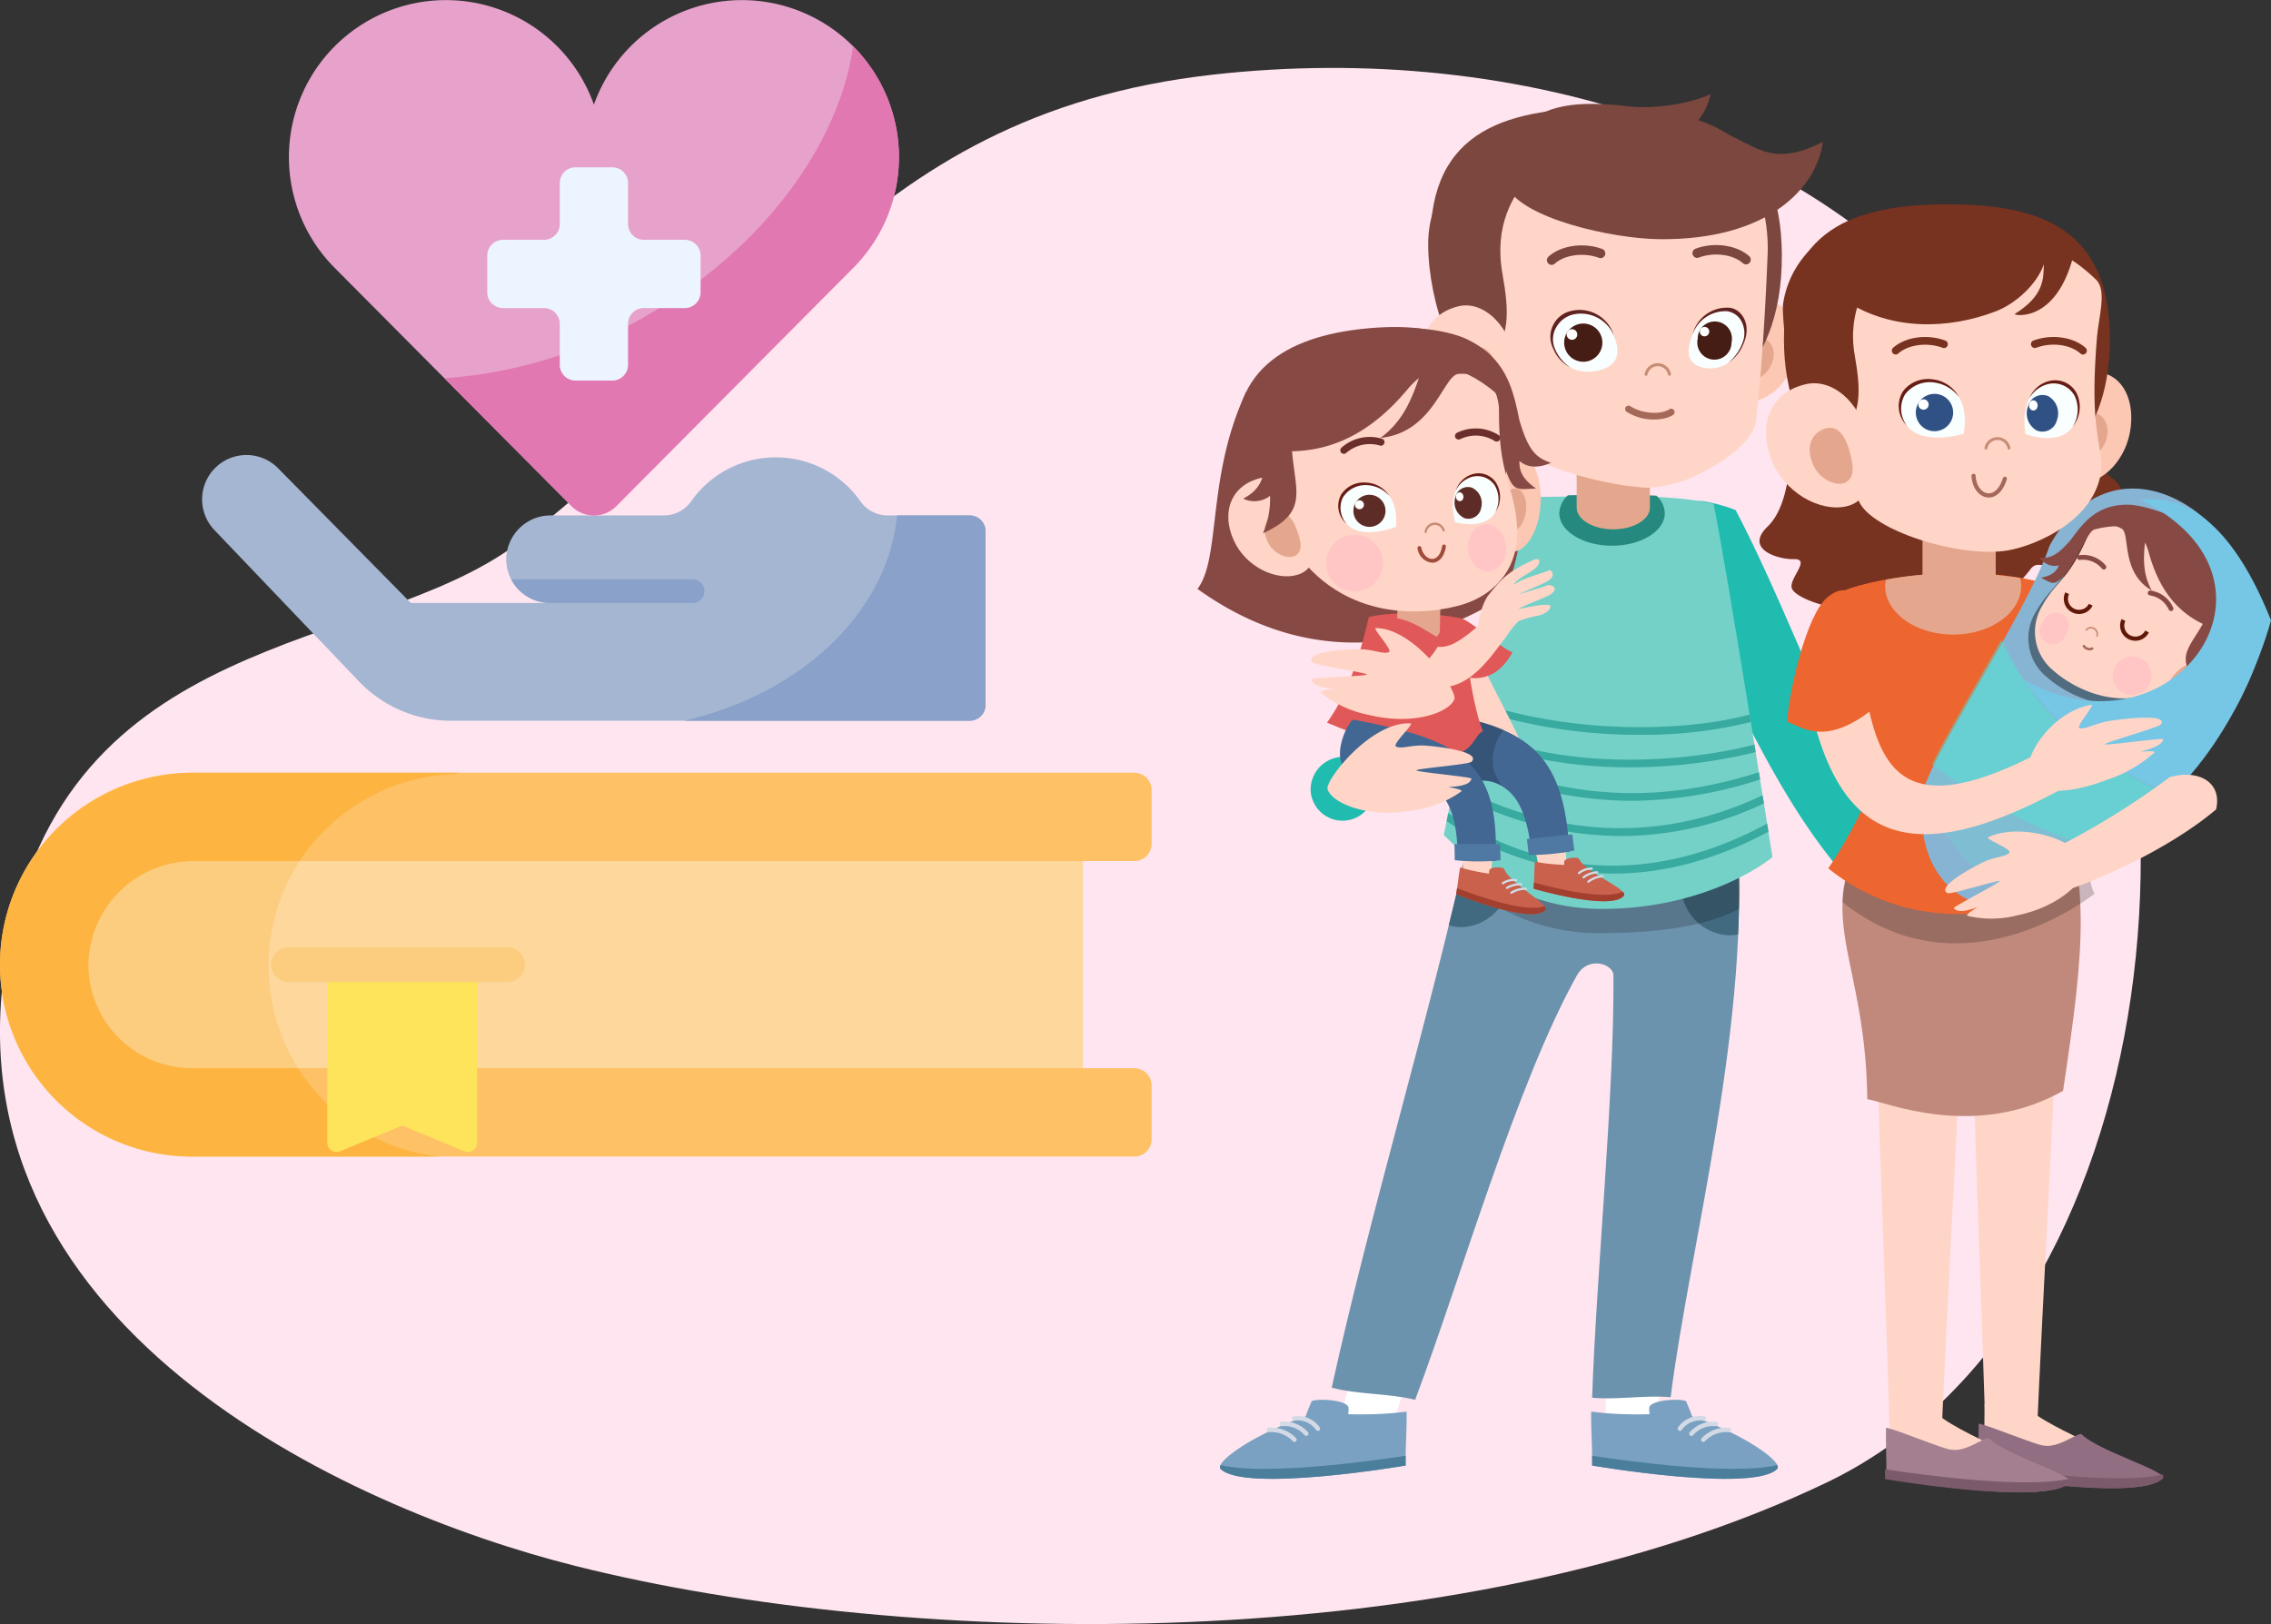 <svg xmlns="http://www.w3.org/2000/svg" width="374.605" height="267.923" viewBox="0 0 374.605 267.923">
  <rect x="0" y="0" width="374.605" height="267.923" fill="#333333" stroke="none"/>
  <g id="Grupo_24855" data-name="Grupo 24855" transform="translate(-230.975 -5950.279)">
    <g id="Grupo_23521" data-name="Grupo 23521" transform="translate(230.975 5961.487)">
      <path id="Trazado_9170" data-name="Trazado 9170" d="M173.011,287c55.2,13.851,145.444,15.4,206.351-13.76,56.262-26.929,67.842-125.937,29.23-182.1-27.44-39.909-80.013-55.83-130.424-50.174-59.483,6.673-75.264,47.805-114.734,77.358-24.56,18.387-74.722,13.863-84.2,67.513C68.45,246.985,134.9,277.433,173.011,287Z" transform="translate(-78.07 -39.862)" fill="#ffe5ef"/>
    </g>
    <g id="Grupo_24484" data-name="Grupo 24484" transform="translate(428.5 5965.785)">
      <g id="Grupo_24442" data-name="Grupo 24442" transform="translate(0 0)">
        <path id="Trazado_10878" data-name="Trazado 10878" d="M62.563,155.289l8.059,2.251c6.214-18.972,19.14-57.33,28.506-86.2L83.889,67.3C77.024,94.842,67.57,135.22,62.563,155.289Z" transform="translate(-39.234 64.255)" fill="#fff"/>
        <g id="Grupo_24427" data-name="Grupo 24427" transform="translate(3.709 215.422)">
          <path id="Trazado_10879" data-name="Trazado 10879" d="M68.878,103.528c.2-.706.616-1.595.936-2.411.238-.606,6.139-.406,6.131,1.059a9.1,9.1,0,0,1-.058,1c1.009.028,2.106.035,3.262.013a54.786,54.786,0,0,0,6.359-.443c.065,2.318-.2,6.324-.153,8.9,0,0-26.418,4.516-30.5.588C53.7,111.129,60.4,106.418,68.878,103.528Z" transform="translate(-54.726 -100.797)" fill="#7aa1c1"/>
          <path id="Trazado_10880" data-name="Trazado 10880" d="M85.359,104.486c-.008.573-.013,1.124,0,1.615,0,0-26.418,4.516-30.5.588-.163-.155-.168-.386-.035-.668C62.061,107.738,78.795,105.485,85.359,104.486Z" transform="translate(-54.726 -95.25)" fill="#4b7e9b"/>
          <path id="Trazado_10881" data-name="Trazado 10881" d="M65.951,104.187a.368.368,0,0,0,.305.153.372.372,0,0,0,.29-.591,4.446,4.446,0,0,0-4.3-1.825.373.373,0,0,0,.145.731A3.673,3.673,0,0,1,65.951,104.187Zm-1.878.876a.371.371,0,0,0,.546-.5,5.147,5.147,0,0,0-4.344-1.74.369.369,0,0,0-.33.406.363.363,0,0,0,.4.335A4.341,4.341,0,0,1,64.073,105.063Zm-6.262-.821a.362.362,0,0,0,.421.31,4.816,4.816,0,0,1,3.888,1.5.365.365,0,0,0,.521,0,.374.374,0,0,0,.005-.526,5.623,5.623,0,0,0-4.527-1.712A.371.371,0,0,0,57.811,104.242Z" transform="translate(-50.094 -99.207)" fill="#d3dae5"/>
        </g>
        <path id="Trazado_10882" data-name="Trazado 10882" d="M88.454,157.387l-8.342-.7c.786-19.949,2.033-60.407,3.312-90.728L99.117,67.48C95.957,95.691,90.75,136.832,88.454,157.387Z" transform="translate(-12.848 62.249)" fill="#fff"/>
        <g id="Grupo_24429" data-name="Grupo 24429" transform="translate(22.139 121.353)">
          <path id="Trazado_10883" data-name="Trazado 10883" d="M109.584,66.284c4.634.108,13.89-3.365,19.285-3.039C131.5,94.117,121.135,131.894,118,156.87c-4-.393-8.98.478-12.951.078.631-19.433,3.67-50.19,3.518-69.688-.013-1.838-4.171-3.325-6.069.083-9.962,17.906-19.052,49.812-26.643,69.951-4.424-1.094-9.363-.836-13.762-2C68.41,126.5,77.851,95.586,84.608,65.433,93.491,65.834,100,66.061,109.584,66.284Z" transform="translate(-62.088 -63.223)" fill="#6c93ad"/>
          <g id="Grupo_24428" data-name="Grupo 24428" transform="translate(19.315 0.354)">
            <path id="Trazado_10884" data-name="Trazado 10884" d="M85.108,71.912a8.293,8.293,0,0,0,8.014,8.547,7.526,7.526,0,0,0,1.394-.15,136.739,136.739,0,0,0-.233-16.819,7.428,7.428,0,0,0-1.162-.125A8.293,8.293,0,0,0,85.108,71.912Z" transform="translate(-46.79 -63.365)" fill="#41697f"/>
            <path id="Trazado_10885" data-name="Trazado 10885" d="M69.8,77.681A7.453,7.453,0,0,0,71.871,78a8.293,8.293,0,0,0,8.014-8.547,8.842,8.842,0,0,0-1.635-5.122c-1.682-.07-3.4-.143-5.243-.228C72,68.617,70.912,73.147,69.8,77.681Z" transform="translate(-69.803 -62.251)" fill="#41697f"/>
          </g>
        </g>
        <path id="Trazado_10886" data-name="Trazado 10886" d="M70.476,77.437c1.274-5.3,2.529-10.7,3.748-16.246,8.713.4,15.092.626,24.493.849,4.544.11,11.487-3.322,16.779-3,.611,7.336,1.662,16.226,1.184,23.586-4.875,2.549-11.935,3.951-22.582,4A33.249,33.249,0,0,1,70.476,77.437Z" transform="translate(-27.336 51.811)" opacity="0.19"/>
        <g id="Grupo_24430" data-name="Grupo 24430" transform="translate(78.429 67.144)">
          <path id="Trazado_10887" data-name="Trazado 10887" d="M118.668,108.928c2.09-.924,3.245-2.892,5.182-4.053C108.9,85.437,102.237,63.21,90.643,41.791c-4.93-.941-6.887,11.509-4.857,14.771C96.892,74.4,101.995,91.132,118.668,108.928Z" transform="translate(-83.937 -41.316)" fill="#ffd5c7"/>
          <path id="Trazado_10888" data-name="Trazado 10888" d="M113.524,104.111c3.445-1.4,6.021-4.136,8.42-6.9C110.117,80.354,104.5,61.362,94.91,43.068A26.491,26.491,0,0,0,89.5,41.6c-4.587-.666-6,12.095-4.126,15.187C94.755,72.28,100.846,89.725,113.524,104.111Z" transform="translate(-84.572 -41.571)" fill="#20bcb0"/>
        </g>
        <path id="Trazado_10889" data-name="Trazado 10889" d="M69.472,97.173c4.171,3.956,11.549,12.263,26.345,12.188,14.916-.078,24.808-6.049,27.88-8.545,0,0-7.463-47.21-9.716-58.276-8.8-2.186-26.633-.874-31.911-1.192C78.828,50.824,69.472,97.173,69.472,97.173Z" transform="translate(-28.846 25.08)" fill="#74d1c8"/>
        <g id="Grupo_24431" data-name="Grupo 24431" transform="translate(41.094 100.006)">
          <path id="Trazado_10890" data-name="Trazado 10890" d="M118.85,60.683c-.065-.406-.13-.814-.2-1.229-13.334,3.395-33.486,4.108-47.533-3.044q-.135.635-.265,1.257C78.807,61.624,88.578,63.2,98.032,63.2A86.815,86.815,0,0,0,118.85,60.683Z" transform="translate(-67.864 -52.123)" fill="#39aa9f"/>
          <path id="Trazado_10891" data-name="Trazado 10891" d="M117.5,58.3c-.068-.413-.135-.824-.2-1.242-10.783,2.934-29.653,3.317-45.816-2.363-.09.411-.178.824-.263,1.232a87.145,87.145,0,0,0,28.06,4.476A72.7,72.7,0,0,0,117.5,58.3Z" transform="translate(-67.315 -54.697)" fill="#39aa9f"/>
          <path id="Trazado_10892" data-name="Trazado 10892" d="M70.323,60.221c-.09.433-.185.881-.268,1.289a58.319,58.319,0,0,0,27.752,7.3,55.42,55.42,0,0,0,23.6-5.388c-.07-.438-.14-.879-.215-1.342C98.844,72.654,79.641,65.4,70.323,60.221Z" transform="translate(-69.064 -46.391)" fill="#39aa9f"/>
          <path id="Trazado_10893" data-name="Trazado 10893" d="M122.75,65.214c-.065-.408-.14-.884-.213-1.339-23.792,12.9-42.559,5.132-52.606-1.743-.1.476-.193.949-.273,1.337a49.347,49.347,0,0,0,27.472,8.662C104.754,72.131,113.374,70.224,122.75,65.214Z" transform="translate(-69.659 -43.518)" fill="#39aa9f"/>
          <path id="Trazado_10894" data-name="Trazado 10894" d="M70.734,58.228c-.088.423-.178.849-.263,1.259,8.259,3.518,17.54,6.5,28.6,6.5a69.463,69.463,0,0,0,21.08-3.525c-.065-.393-.128-.789-.193-1.194C99.07,67.985,83.635,63.748,70.734,58.228Z" transform="translate(-68.438 -49.388)" fill="#39aa9f"/>
        </g>
        <path id="Trazado_10895" data-name="Trazado 10895" d="M94.484,44.194A4.035,4.035,0,0,0,93.1,41.307c-4.89-.22-10.15-.145-14.573-.065a4.069,4.069,0,0,0-1.442,2.952c0,2.964,3.9,5.368,8.7,5.368S94.484,47.158,94.484,44.194Z" transform="translate(-17.401 24.958)" fill="#25897f"/>
        <path id="Trazado_10896" data-name="Trazado 10896" d="M90.306,38.338v9.188c0,1.975-2.7,3.58-6.039,3.58s-6.039-1.6-6.039-3.58V38.338Z" transform="translate(-15.679 20.712)" fill="#e4a78e"/>
        <g id="Grupo_24432" data-name="Grupo 24432" transform="translate(64.936 215.422)">
          <path id="Trazado_10897" data-name="Trazado 10897" d="M95.824,103.528c-.2-.706-.616-1.595-.936-2.411-.238-.606-6.139-.406-6.131,1.059a9.109,9.109,0,0,0,.058,1c-1.009.028-2.106.035-3.262.013a54.787,54.787,0,0,1-6.359-.443c-.065,2.318.2,6.324.153,8.9,0,0,26.418,4.516,30.5.588C111,111.129,104.306,106.418,95.824,103.528Z" transform="translate(-79.182 -100.797)" fill="#7aa1c1"/>
          <path id="Trazado_10898" data-name="Trazado 10898" d="M79.246,104.486c.007.573.013,1.124,0,1.615,0,0,26.418,4.516,30.5.588.16-.155.165-.386.033-.668C102.547,107.738,85.81,105.485,79.246,104.486Z" transform="translate(-79.086 -95.25)" fill="#4b7e9b"/>
          <path id="Trazado_10899" data-name="Trazado 10899" d="M89.111,102.654a.373.373,0,0,0,.148-.731,4.447,4.447,0,0,0-4.306,1.825.372.372,0,0,0,.29.591.365.365,0,0,0,.305-.153A3.673,3.673,0,0,1,89.111,102.654Zm2.04.906a.363.363,0,0,0,.4-.335.369.369,0,0,0-.33-.406,5.147,5.147,0,0,0-4.344,1.74.377.377,0,0,0,.025.526.367.367,0,0,0,.521-.023A4.34,4.34,0,0,1,91.151,103.561Zm2.228.258a5.615,5.615,0,0,0-4.524,1.712.372.372,0,0,0,0,.526.365.365,0,0,0,.521,0,4.816,4.816,0,0,1,3.888-1.5.362.362,0,0,0,.421-.31A.371.371,0,0,0,93.38,103.819Z" transform="translate(-70.612 -99.207)" fill="#d3dae5"/>
        </g>
        <path id="Trazado_10900" data-name="Trazado 10900" d="M60.7,63.99a5.268,5.268,0,1,0,5.26-5.561A5.418,5.418,0,0,0,60.7,63.99Z" transform="translate(-42.033 50.922)" fill="#20bcb0"/>
        <g id="Grupo_24435" data-name="Grupo 24435" transform="translate(36.987)">
          <path id="Trazado_10901" data-name="Trazado 10901" d="M99.9,36.648c-.578,4.872-4.464,8.43-7.7,8.42s-4.306-3.79-4.281-8.41,2.674-8.367,5.911-8.344C98.26,28.343,100.446,32.068,99.9,36.648Z" transform="translate(-38.095 5.638)" fill="#fcc8b4"/>
          <path id="Trazado_10902" data-name="Trazado 10902" d="M94.828,35.384c-.914,1.905-2.972,3-4.592,2.449s-2.2-2.549-1.282-4.454,2.972-3,4.594-2.446S95.744,33.479,94.828,35.384Z" transform="translate(-37.196 9.36)" fill="#e4a78e"/>
          <path id="Trazado_10903" data-name="Trazado 10903" d="M126.554,40c.05,19.8-12.127,28.739-29.212,28.779s-27.63-9.2-28.681-29.067c-1.046-19.773,11.466-24,28.551-24.042S126.5,20.2,126.554,40Z" transform="translate(-67.145 -13.367)" fill="#7c473e"/>
          <path id="Trazado_10904" data-name="Trazado 10904" d="M117.471,24.485c2.937,2.343,3.68,8.755,3.525,12.566-.478,11.83-1.129,20.364-1.933,27.69-.821,3.49-5.207,6.695-10.755,9.228a21,21,0,0,1-7.185,1.612c-8.344-.448-20.933-4.469-22.485-7.7-6.309-11.464-8.445-34.978-7.789-38.515,1.1-5.951,8.928-10.32,22.58-11.642C106.268,16.486,112.572,20.575,117.471,24.485Z" transform="translate(-63.933 -10.618)" fill="#ffd5c7"/>
          <path id="Trazado_10905" data-name="Trazado 10905" d="M80.7,39.037c1.064,6,1.467,10.956-2.716,14.336-4.882,3.943-9.514-9.621-9.536-19.158S75.156,17.6,87.3,18.4C93.558,18.813,77.843,22.947,80.7,39.037Z" transform="translate(-67.379 -9.36)" fill="#7c473e"/>
          <path id="Trazado_10906" data-name="Trazado 10906" d="M68.7,40.626c1.905,5.693,7.523,8.84,11.471,7.884s4.321-5.811,3.152-11.359S78,27.865,74.051,28.836C68.656,30.161,66.906,35.278,68.7,40.626Z" transform="translate(-68.019 6.194)" fill="#ffd5c7"/>
          <path id="Trazado_10907" data-name="Trazado 10907" d="M71.131,37.649c1.132,2.566,3.973,3.49,5.135,2.724,1.3-.859,1.224-2.4.576-4.945-.759-2.969-2.126-4.562-4.058-3.8C70.775,32.429,69.8,34.627,71.131,37.649Z" transform="translate(-64.26 10.343)" fill="#e4a78e"/>
          <g id="Grupo_24433" data-name="Grupo 24433" transform="translate(21.242 35.667)">
            <path id="Trazado_10908" data-name="Trazado 10908" d="M86.761,32.883c1.044,2.6.814,4.514-1.56,5.465s-6.552.954-8.289-3.382a4.314,4.314,0,0,1,3.37-5.688A5.859,5.859,0,0,1,86.761,32.883Z" transform="translate(-76.311 -28.705)" fill="#f9feff"/>
            <path id="Trazado_10909" data-name="Trazado 10909" d="M77.011,35.454a4.365,4.365,0,0,1,2.907-6.332,5.888,5.888,0,0,1,7.035,4.053,5.884,5.884,0,0,0-6.464-3.518,4.353,4.353,0,0,0-3.039,2.171,3.861,3.861,0,0,0-.263,3.395,6.742,6.742,0,0,0,2.584,3.212A5.92,5.92,0,0,1,77.011,35.454Z" transform="translate(-76.503 -28.998)" fill="#602220"/>
            <path id="Trazado_10910" data-name="Trazado 10910" d="M77.626,31.872A3.151,3.151,0,1,0,81.714,30.1,3.154,3.154,0,0,0,77.626,31.872Z" transform="translate(-75.147 -27.676)" fill="#461d14"/>
            <path id="Trazado_10911" data-name="Trazado 10911" d="M77.632,30.8a.874.874,0,1,0,1.134-.491A.873.873,0,0,0,77.632,30.8Z" transform="translate(-74.898 -27.112)" fill="#fefffe"/>
          </g>
          <g id="Grupo_24434" data-name="Grupo 24434" transform="translate(44.034 35.23)">
            <path id="Trazado_10912" data-name="Trazado 10912" d="M86.256,32.979c-1.031,2.609-.936,4.461,1.036,5.243s5.54.518,7.258-3.828c1-2.524-.441-5.1-2.571-5.343A5.722,5.722,0,0,0,86.256,32.979Z" transform="translate(-85.607 -28.527)" fill="#f9feff"/>
            <path id="Trazado_10913" data-name="Trazado 10913" d="M94.228,34.876c1.5-3.315-.318-5.738-2.141-6a5.8,5.8,0,0,0-6.221,4.4,5.715,5.715,0,0,1,5.706-3.841,3.17,3.17,0,0,1,2.479,1.928,4.191,4.191,0,0,1,.04,3.3,7.739,7.739,0,0,1-2.376,3.3A6.658,6.658,0,0,0,94.228,34.876Z" transform="translate(-85.217 -28.824)" fill="#602220"/>
            <path id="Trazado_10914" data-name="Trazado 10914" d="M86.216,32.591a2.824,2.824,0,1,0,5.578.6,2.824,2.824,0,1,0-5.578-.6Z" transform="translate(-84.721 -27.443)" fill="#461d14"/>
            <path id="Trazado_10915" data-name="Trazado 10915" d="M86.342,30.885a.784.784,0,1,0,.869-.786A.832.832,0,0,0,86.342,30.885Z" transform="translate(-84.511 -26.911)" fill="#fefffe"/>
          </g>
          <path id="Trazado_10916" data-name="Trazado 10916" d="M94.708,27.9a.78.78,0,0,0,.518-1.362c-2.083-1.85-5.808-2.368-8.873-1.219a.781.781,0,0,0,.548,1.462c2.509-.944,5.643-.546,7.288.921A.777.777,0,0,0,94.708,27.9Z" transform="translate(-41.21 0.215)" fill="#7c473e"/>
          <path id="Trazado_10917" data-name="Trazado 10917" d="M77.049,27.943a.781.781,0,0,0,.521-.2c1.642-1.477,4.777-1.89,7.283-.959a.779.779,0,0,0,.541-1.462c-3.064-1.134-6.795-.6-8.865,1.262a.779.779,0,0,0,.521,1.359Z" transform="translate(-55.614 0.248)" fill="#7c473e"/>
          <path id="Trazado_10918" data-name="Trazado 10918" d="M86.817,34.562a.244.244,0,0,1-.24-.2,1.732,1.732,0,0,0-3.392,0,.241.241,0,1,1-.478-.068,2.214,2.214,0,0,1,4.349-.015.238.238,0,0,1-.2.278Z" transform="translate(-45.939 11.922)" fill="#c68c75"/>
          <path id="Trazado_10919" data-name="Trazado 10919" d="M126.152,22.643C115,28.4,114.029,19.889,103.927,20.323c1.86-.583,3.327-3.62,3.72-5.571-3.212,1.575-9.318,2.534-13.527,2.043-8.487-.989-13.988-.371-18.041,3.866-2.942,3.074-3.192,6.822-2.153,9.188,2.406,5.47,17.61,8.78,25.239,8.858C117.144,38.889,125.13,30.257,126.152,22.643Z" transform="translate(-59.973 -14.752)" fill="#7c473e"/>
          <path id="Trazado_10920" data-name="Trazado 10920" d="M88.232,37.307a4.444,4.444,0,0,0,1.094-.488.554.554,0,0,0,.17-.769.564.564,0,0,0-.779-.17c-1.51.956-4.569.716-6.422-.5a.568.568,0,0,0-.781.155.558.558,0,0,0,.16.774A8.435,8.435,0,0,0,88.232,37.307Z" transform="translate(-47.863 16.13)" fill="#a56959"/>
        </g>
        <g id="Grupo_24441" data-name="Grupo 24441" transform="translate(0 38.442)">
          <path id="Trazado_10921" data-name="Trazado 10921" d="M61.257,34.8c-6.537,13.887-4.093,27.329-8.012,32.449,23.556,16.924,44.8,5.085,50.668,1.132A51.533,51.533,0,0,0,105.6,37.435C89.732,40.092,69.273,31.812,61.257,34.8Z" transform="translate(-53.245 -24.045)" fill="#874944"/>
          <path id="Trazado_10922" data-name="Trazado 10922" d="M83.929,72.111c-1.287.686-3.841.741-5.135,1.2-4.386-7.223-7.884-14.363-9.774-22.62,2.731-.345,1.537-.9,4.256-1.362C76.361,57.848,81.022,65.053,83.929,72.111Z" transform="translate(-29.526 -1.198)" fill="#ffd5c7"/>
          <path id="Trazado_10923" data-name="Trazado 10923" d="M81.125,54.866c-1.707-.566-5.49-4.131-8.214-5.533-1.034,2.246-2.674,5.841-3.648,8.217C71.972,58.651,77.422,61.548,81.125,54.866Z" transform="translate(-29.16 -1.198)" fill="#e05858"/>
          <path id="Trazado_10924" data-name="Trazado 10924" d="M80.883,63.822c.24,4.4.453,8.442.621,11.133l-4.138.518c-.523-2.684-1.359-6.642-2.258-10.888A2.822,2.822,0,0,1,77.536,61.2l.205-.025A2.818,2.818,0,0,1,80.883,63.822Z" transform="translate(-20.464 16.58)" fill="#ffd5c7"/>
          <path id="Trazado_10925" data-name="Trazado 10925" d="M94.277,78.623c-1.707.18-4.489.293-6.2.5-.8-7.258-2.531-10.342-5.808-11.777-3-1.312-6.827.839-13.324-1.73-5.015-1.985-.013-10.342,1.154-10.192C87.159,57.61,93.413,61.944,94.277,78.623Z" transform="translate(-32.929 7.951)" fill="#426793"/>
          <g id="Grupo_24436" data-name="Grupo 24436" transform="translate(55.442 87.552)">
            <path id="Trazado_10926" data-name="Trazado 10926" d="M82.856,65.235c-.135-.3-2.373-.208-2.416.523a3.882,3.882,0,0,0,0,.511c-.541-.028-1.1-.063-1.645-.108a28.351,28.351,0,0,1-3.192-.431c-.108,1.154-.1,3.165-.21,4.449,0,0,12.591,3.715,14.859,1.214C91.215,70.325,83.912,67.538,82.856,65.235Z" transform="translate(-75.39 -65.077)" fill="#c9614c"/>
            <path id="Trazado_10927" data-name="Trazado 10927" d="M80.573,66.1a.193.193,0,0,0,.205-.17.182.182,0,0,0-.168-.2,3.36,3.36,0,0,0-2.243.779.186.186,0,0,0-.008.263.177.177,0,0,0,.12.058.183.183,0,0,0,.143-.05A2.961,2.961,0,0,1,80.573,66.1Zm1.112.431a.186.186,0,0,0-.17-.2,4.233,4.233,0,0,0-2.393.866.181.181,0,0,0-.023.26.177.177,0,0,0,.128.065.183.183,0,0,0,.135-.043,3.914,3.914,0,0,1,2.123-.779A.187.187,0,0,0,81.684,66.53Zm.744.456a4.341,4.341,0,0,0-2.5.919.187.187,0,0,0-.035.263.176.176,0,0,0,.133.07.172.172,0,0,0,.128-.038,4.229,4.229,0,0,1,2.178-.854.191.191,0,0,0,.228-.135A.185.185,0,0,0,82.428,66.986Z" transform="translate(-71.001 -64.106)" fill="#d3dae5"/>
            <path id="Trazado_10928" data-name="Trazado 10928" d="M75.45,66.716c-.018.358-.035.7-.06,1,0,0,12.591,3.715,14.859,1.214.175-.2.1-.443-.15-.729C87.295,69.685,79.14,67.725,75.45,66.716Z" transform="translate(-75.39 -62.612)" fill="#a33f2e"/>
          </g>
          <path id="Trazado_10929" data-name="Trazado 10929" d="M75.25,66.928c-.04-.458-.275-2.261-.3-2.621l7.473-.766s.315,2.273.348,2.651A35.391,35.391,0,0,1,75.25,66.928Z" transform="translate(-20.606 20.166)" fill="#4f79a3"/>
          <path id="Trazado_10930" data-name="Trazado 10930" d="M75.665,65.512c-2.005-3.325-5.611-2.3-7.458-5.7,1.712-.661-3.382-3.6-1.8-4.1,5.736-.08,12.528-.153,18.076,2.4A7.8,7.8,0,0,0,82.63,63c-.093,2.231.8,2.924,1.362,4.294C80.432,65.139,78.444,68.071,75.665,65.512Z" transform="translate(-33.922 8.358)" opacity="0.18"/>
          <path id="Trazado_10931" data-name="Trazado 10931" d="M61.78,67.009c25.389,10.608,22.935,2.721,25.719,1.4-1.675-4.011-2.9-13.046-3.337-18.544-2.969-.729-10.983-1.442-15.49-.273C66.079,61.065,63.007,65.226,61.78,67.009Z" transform="translate(-40.412 -1.734)" fill="#e05858"/>
          <path id="Trazado_10932" data-name="Trazado 10932" d="M73.574,48.031l-.113,5.38c-.025,1.157-1.627,2.06-3.58,2.018s-3.515-1.011-3.49-2.168l.113-5.38Z" transform="translate(-33.479 -3.381)" fill="#e4a78e"/>
          <path id="Trazado_10933" data-name="Trazado 10933" d="M76.267,64.583c-.208,4.406-.406,8.445-.508,11.139l-4.171.1c-.248-2.724-.681-6.747-1.144-11.061A2.82,2.82,0,0,1,73.2,61.636l.208-.005A2.822,2.822,0,0,1,76.267,64.583Z" transform="translate(-27.41 17.293)" fill="#ffd5c7"/>
          <path id="Trazado_10934" data-name="Trazado 10934" d="M88.287,79.314c-1.717.005-4.5-.163-6.211-.135-.06-7.3-1.475-10.543-4.589-12.3-2.849-1.61-8.44.325-13.3-2.283-3.377-1.815-.353-8.2.646-8.615C82.053,59.2,89.116,62.632,88.287,79.314Z" transform="translate(-39.131 8.797)" fill="#426793"/>
          <g id="Grupo_24437" data-name="Grupo 24437" transform="translate(42.666 89.148)">
            <path id="Trazado_10935" data-name="Trazado 10935" d="M78.213,65.964c-.105-.308-2.338-.446-2.456.278a4.043,4.043,0,0,0-.053.506c-.536-.08-1.094-.173-1.627-.273a28.855,28.855,0,0,1-3.132-.749c-.223,1.137-.421,3.137-.658,4.4,0,0,12.152,4.97,14.659,2.709C86.017,71.872,79.035,68.362,78.213,65.964Z" transform="translate(-70.287 -65.714)" fill="#c9614c"/>
            <path id="Trazado_10936" data-name="Trazado 10936" d="M75.6,66.868a.187.187,0,1,0,.075-.365,3.384,3.384,0,0,0-2.311.548.19.19,0,0,0-.033.263.193.193,0,0,0,.113.07.188.188,0,0,0,.148-.038A2.979,2.979,0,0,1,75.6,66.868Zm1.062.543a.184.184,0,0,0-.148-.218,4.239,4.239,0,0,0-2.471.618.187.187,0,0,0,.073.338.2.2,0,0,0,.14-.03,3.916,3.916,0,0,1,2.191-.561A.183.183,0,0,0,76.663,67.412Zm.7.526a4.372,4.372,0,0,0-2.579.663.187.187,0,0,0-.06.258.184.184,0,0,0,.255.06,4.223,4.223,0,0,1,2.253-.631.191.191,0,0,0,.24-.11A.188.188,0,0,0,77.359,67.937Z" transform="translate(-65.765 -64.581)" fill="#d3dae5"/>
            <path id="Trazado_10937" data-name="Trazado 10937" d="M70.447,67.083c-.053.355-.105.694-.16.989,0,0,12.152,4.97,14.659,2.709.2-.178.145-.431-.073-.739C81.934,71.234,74.017,68.46,70.447,67.083Z" transform="translate(-70.287 -63.656)" fill="#a33f2e"/>
          </g>
          <path id="Trazado_10938" data-name="Trazado 10938" d="M70.215,66.822c.008-.461-.045-2.278-.033-2.641H77.7s.083,2.288.078,2.669A35.544,35.544,0,0,1,70.215,66.822Z" transform="translate(-27.781 21.128)" fill="#4f79a3"/>
          <g id="Grupo_24440" data-name="Grupo 24440" transform="translate(5.086)">
            <path id="Trazado_10939" data-name="Trazado 10939" d="M80.589,46.182c0,4.8-2.266,8.475-4.384,8.627s-3.1-3.5-3.445-8.019,1.1-8.327,3.22-8.467C78.877,38.133,80.592,41.671,80.589,46.182Z" transform="translate(-29.061 -17.763)" fill="#fcc8b4"/>
            <path id="Trazado_10940" data-name="Trazado 10940" d="M77.339,45.144c-.451,1.91-1.71,3.087-2.814,2.626s-1.63-2.386-1.179-4.3,1.71-3.089,2.814-2.626S77.79,43.231,77.339,45.144Z" transform="translate(-28.35 -14.108)" fill="#e4a78e"/>
            <path id="Trazado_10941" data-name="Trazado 10941" d="M100.534,47.726C101.723,62.542,93,69.95,80.04,70.992s-23-4.862-24.195-19.678,9.386-20,22.347-21.043S99.345,32.907,100.534,47.726Z" transform="translate(-54.559 -30.107)" fill="#874944"/>
            <path id="Trazado_10942" data-name="Trazado 10942" d="M95.382,37.029c.518.426.8,1.069.781,2.571-.165,11.391,2.4,12.39,2.964,19.383.551,6.88-3.445,11.459-8.96,13.149-5.385,1.647-19.7,3.5-28.351-9.872-3.668-5.676-4.527-18.068-3.793-20.542,2.484-8.352,6.86-7.881,17.405-8.728C85.293,32.2,89.489,32.21,95.382,37.029Z" transform="translate(-51.508 -26.355)" fill="#ffd5c7"/>
            <path id="Trazado_10943" data-name="Trazado 10943" d="M56.151,50.336c2.038,4.564,7.17,6.782,10.573,5.728s3.412-5.085,2.025-9.584-5.27-7.3-8.667-6.231C55.435,41.706,54.234,46.045,56.151,50.336Z" transform="translate(-55.277 -15.197)" fill="#ffd5c7"/>
            <path id="Trazado_10944" data-name="Trazado 10944" d="M58.358,47.521c1.119,2,3.578,2.561,4.511,1.868,1.049-.781.881-2.028.175-4.041-.829-2.351-2.083-3.55-3.668-2.8C57.73,43.32,57.041,45.165,58.358,47.521Z" transform="translate(-51.682 -11.738)" fill="#e4a78e"/>
            <path id="Trazado_10945" data-name="Trazado 10945" d="M71.061,48.1a4.675,4.675,0,1,1-5.035-4.286A4.674,4.674,0,0,1,71.061,48.1Z" transform="translate(-45.581 -9.516)" fill="#ffc6c5"/>
            <path id="Trazado_10946" data-name="Trazado 10946" d="M77.33,46.752c.173,2.151-1.087,4.006-2.809,4.146s-3.262-1.495-3.435-3.645,1.084-4.006,2.809-4.143S77.158,44.6,77.33,46.752Z" transform="translate(-31.528 -10.568)" fill="#ffc6c5"/>
            <g id="Grupo_24438" data-name="Grupo 24438" transform="translate(37.053 24.141)">
              <path id="Trazado_10947" data-name="Trazado 10947" d="M70.4,47.631s5.095,1.477,6.732-1.765c1.993-3.951-1.76-6.642-3.993-5.878C71.074,40.694,69.332,43.017,70.4,47.631Z" transform="translate(-70.076 -39.585)" fill="#f9feff"/>
              <path id="Trazado_10948" data-name="Trazado 10948" d="M76.827,41.193a3.465,3.465,0,0,0-3.615-1.359,4.087,4.087,0,0,0-2.942,2.751A4.287,4.287,0,0,1,72.9,40.335a3.442,3.442,0,0,1,3.78,1.4,4.586,4.586,0,0,1,.11,4.4A4.447,4.447,0,0,0,76.827,41.193Z" transform="translate(-69.785 -39.749)" fill="#661d16"/>
              <path id="Trazado_10949" data-name="Trazado 10949" d="M70.276,42.475A2.832,2.832,0,0,0,71.8,45.8,2.133,2.133,0,0,0,74.565,44.1a2.832,2.832,0,0,0-1.52-3.327A2.132,2.132,0,0,0,70.276,42.475Z" transform="translate(-69.911 -38.41)" fill="#5e2c26"/>
              <path id="Trazado_10950" data-name="Trazado 10950" d="M70.3,41.506a.781.781,0,0,0,.421.921.592.592,0,0,0,.769-.473.782.782,0,0,0-.423-.921A.589.589,0,0,0,70.3,41.506Z" transform="translate(-69.784 -37.873)" fill="#fefffe"/>
            </g>
            <g id="Grupo_24439" data-name="Grupo 24439" transform="translate(18.124 25.659)">
              <path id="Trazado_10951" data-name="Trazado 10951" d="M71.9,47.53s-5.718,2.346-8.2-.566c-3.027-3.548.9-6.857,3.655-6.492C69.9,40.808,72.352,42.8,71.9,47.53Z" transform="translate(-62.376 -40.221)" fill="#f9feff"/>
              <path id="Trazado_10952" data-name="Trazado 10952" d="M63.012,42.327a4.43,4.43,0,0,1,4.006-1.97,4.764,4.764,0,0,1,3.928,2.2,5.161,5.161,0,0,0-3.475-1.76,4.391,4.391,0,0,0-4.186,2.04,3.968,3.968,0,0,0,.636,4.356A3.9,3.9,0,0,1,63.012,42.327Z" transform="translate(-62.516 -40.355)" fill="#661d16"/>
              <path id="Trazado_10953" data-name="Trazado 10953" d="M63.635,43.031a2.647,2.647,0,1,0,3.31-1.753A2.649,2.649,0,0,0,63.635,43.031Z" transform="translate(-61.008 -39.144)" fill="#5e2c26"/>
              <path id="Trazado_10954" data-name="Trazado 10954" d="M63.657,42.044a.735.735,0,1,0,.919-.486A.734.734,0,0,0,63.657,42.044Z" transform="translate(-60.849 -38.595)" fill="#fefffe"/>
            </g>
            <path id="Trazado_10955" data-name="Trazado 10955" d="M77.118,38.949a.589.589,0,0,0,.31-1.057,7.063,7.063,0,0,0-6.875-.4.589.589,0,1,0,.5,1.067,5.9,5.9,0,0,1,5.663.275A.6.6,0,0,0,77.118,38.949Z" transform="translate(-32.816 -20.051)" fill="#6b2e2b"/>
            <path id="Trazado_10956" data-name="Trazado 10956" d="M63.292,40.123a.586.586,0,0,0,.378-.18,5.9,5.9,0,0,1,5.548-1.174.59.59,0,0,0,.323-1.134,7.055,7.055,0,0,0-6.725,1.5.589.589,0,0,0,.476.991Z" transform="translate(-44.183 -19.202)" fill="#6b2e2b"/>
            <path id="Trazado_10957" data-name="Trazado 10957" d="M70.307,47.443c1.077-.088,1.863-1.067,2.116-2.641a.314.314,0,0,0-.621-.1c-.208,1.3-.806,2.07-1.612,2.118-.7.02-1.55-.616-1.825-1.87a.311.311,0,0,0-.376-.24.314.314,0,0,0-.238.373,2.678,2.678,0,0,0,2.456,2.366Z" transform="translate(-36.532 -8.56)" fill="#a04c3c"/>
            <path id="Trazado_10958" data-name="Trazado 10958" d="M71.381,44.476a.192.192,0,0,1-.2-.14,1.333,1.333,0,0,0-2.6.205.185.185,0,0,1-.2.173.187.187,0,0,1-.175-.2,1.706,1.706,0,0,1,3.34-.273.188.188,0,0,1-.135.228Z" transform="translate(-35.836 -10.727)" fill="#c68c75"/>
            <path id="Trazado_10959" data-name="Trazado 10959" d="M60.892,57.863a14.179,14.179,0,0,1-1.174,6.186c7.5-3.452,5.368-6.76,4.8-13.537,6.251-.135,12.681-2.6,19.052-10.22a13.92,13.92,0,0,1,1.865-1.848c-1.452,4.324-3.034,7.421-6.327,9.857,8.783-.849,10.387-10.4,12.879-10.55,6.452-.381,6.472,4.669,6.672,5.505.25,1.034.08,7.5,1.327,10.921,1.124,3.084,1.828,2.574,4.769,2.479-1.685-1.222-2.824-2.413-2.724-4.549,1.009.869,2.656,1.422,5.195.308-2.589-.859-3.813-2.223-5.23-7.133-1.092-5.475-2.411-10.322-8.74-13.307-3.435-1.622-14.962-3.971-26.533,2.326-6.985,4.469-5.1,13.036-10.6,15.219a29.146,29.146,0,0,0,3.863.916c.4,4.594-1.019,6.592-3.528,7.886A4.212,4.212,0,0,0,60.892,57.863Z" transform="translate(-54.004 -30.012)" fill="#874944"/>
          </g>
          <path id="Trazado_10960" data-name="Trazado 10960" d="M84.424,48.915a38.443,38.443,0,0,1,3.032,2.576c-6.8,10.059-10.42,12.568-21.451,6.64-1.905-3.643-1.129-6.589,1.96-8.244C75.354,55.862,75.787,56.8,84.424,48.915Z" transform="translate(-35.611 -1.826)" fill="#ffd5c7"/>
          <path id="Trazado_10961" data-name="Trazado 10961" d="M81.43,46.641c-.786.874-3,1.8-3.755,2.824a.374.374,0,0,0-.048.125c2.068-1.272,4.181-1.665,5.989-2.381,1.662,1.622-1.983,2.371-5.248,4.061,2.083-.754,3.528-1.021,4.94-1.6,1.437.163,1.364,1.052,0,1.758-1.051.546-3.044,1.224-4.965,2.171-.133.145,4.486-1.036,5.3-.526.118.476-.5,1.269-1.915,1.632a19.549,19.549,0,0,0-3.29.9A13.275,13.275,0,0,0,76.2,58.453c-1.127.979-3.883.093-4.186-.376-.781-1.217.243-5.3,1.485-6.817,2.083-2.541,3.069-3.863,7.7-5.853C82.166,45.306,81.811,46.215,81.43,46.641Z" transform="translate(-25.43 -7.113)" fill="#ffd5c7"/>
          <path id="Trazado_10962" data-name="Trazado 10962" d="M76.425,52.86c-1.9-.836-7.421-5.51-10.928-2.706-1.127,2.208-.553,5.12-.881,6.973C67.625,58.664,72.653,60.356,76.425,52.86Z" transform="translate(-36.148 -1.295)" fill="#e05858"/>
        </g>
        <path id="Trazado_10963" data-name="Trazado 10963" d="M60.762,58.384c.138.406.34,1.257,3.6,1.6.536.055-2.5.19-2.028.626a17.846,17.846,0,0,0,7.694,3.618c7.746,1.945,13.637-.486,14.328-2.569.488-1.467-6.437-11.644-12.951-11.714-.656,0,2.812,3.615,2.161,3.956-.889.463-2.651-.506-4.99-.456-5.185.113-8.768.836-7.613,2.163.4.458,8.923,1.707,8.97,2S60.659,58.081,60.762,58.384Z" transform="translate(-41.975 38.16)" fill="#ffd5c7"/>
        <path id="Trazado_10964" data-name="Trazado 10964" d="M85.575,65.36c-.163.393-.421,1.232-3.69,1.354-.541.02,2.481.356,1.98.759a17.85,17.85,0,0,1-7.914,3.1C68.093,72,62.374,69.186,61.824,67.06c-.388-1.495,7.193-11.191,13.7-10.828.653.038-3.047,3.42-2.421,3.8.856.521,2.681-.33,5.01-.125,5.167.458,8.7,1.417,7.453,2.664-.426.431-9.015,1.112-9.083,1.4S85.7,65.065,85.575,65.36Z" transform="translate(-40.368 47.602)" fill="#ffd5c7"/>
      </g>
      <g id="Grupo_24454" data-name="Grupo 24454" transform="translate(92.716 18.199)">
        <path id="Trazado_10965" data-name="Trazado 10965" d="M147.142,39.6c.14,3.545-1.515,7.255-1.217,10.69.245,2.8,4,4.739,3.495,7.669-.413,2.376-3.848,4.319-2.9,6.574.448,1.064,1.75,1.685,2.609,2.559a5.417,5.417,0,0,1,1.339,4.341,10.063,10.063,0,0,1-4.276,7.24,13.111,13.111,0,0,1-9.283,2.2,2.563,2.563,0,0,0-1.094-.015,1.87,1.87,0,0,0-.881.721c-2.434,3.062-5.313,6.036-9.228,7.744s-9.068,1.878-12.468-.428a14.751,14.751,0,0,0-2.158-1.435,8.644,8.644,0,0,0-4.809-.265,15.979,15.979,0,0,1-4.875.368c-1.612-.245-5.152-1.535-5.756-2.794-.744-1.552,3.315-5,.27-4.907-2.486.073-8.227-1.585-4.3-5.375,7.273-7.013,1.988-32.712,2.559-36.778A16.1,16.1,0,0,1,98.9,28.54c5.225-4.859,13.943-5.751,21.3-6C135.505,22.016,146.564,25.028,147.142,39.6Z" transform="translate(-90.278 -21.328)" fill="#773220"/>
        <path id="Trazado_10966" data-name="Trazado 10966" d="M115.362,158.181,107,158.066c-.606-19.956-2.178-60.4-3.014-90.738l15.76.421C118.554,96.112,116.224,137.516,115.362,158.181Z" transform="translate(-69.675 46.103)" fill="#ffd5c7"/>
        <g id="Grupo_24445" data-name="Grupo 24445" transform="translate(35.971 197.945)">
          <g id="Grupo_24443" data-name="Grupo 24443" transform="translate(1.077)">
            <path id="Trazado_10967" data-name="Trazado 10967" d="M112.625,102.066c-.939.028-6-.766-7.476-.981-.06,2.2-.025,9.083-.073,11.529,0,0,24.548,4.279,28.346.546C134.492,112.108,117.595,106.252,112.625,102.066Z" transform="translate(-105.074 -101.085)" fill="#ffd5c7"/>
            <path id="Trazado_10968" data-name="Trazado 10968" d="M105.076,105.078c.01.543.013,1.067,0,1.532,0,0,24.548,4.279,28.346.546.15-.148.155-.363.03-.633C126.727,108.157,111.177,106.022,105.076,105.078Z" transform="translate(-105.076 -95.081)" fill="#ffd5c7"/>
          </g>
          <g id="Grupo_24444" data-name="Grupo 24444" transform="translate(0 3.217)">
            <path id="Trazado_10969" data-name="Trazado 10969" d="M121.683,104.092c-.746-.2-3.81,2.353-6.231,1.888-1.009.028-9.146-3.382-10.73-3.61-.063,2.318.105,5.793.055,8.367,0,0,26.2,4.619,30.284.691C136.212,110.321,124.352,106.864,121.683,104.092Z" transform="translate(-104.554 -102.37)" fill="#916e81"/>
            <path id="Trazado_10970" data-name="Trazado 10970" d="M104.646,105.108c.01.573.015,1.124.005,1.615,0,0,26.418,4.516,30.5.588.163-.155.168-.386.035-.668C127.947,108.36,111.213,106.107,104.646,105.108Z" transform="translate(-104.646 -98.253)" fill="#7a5a6b"/>
          </g>
        </g>
        <path id="Trazado_10971" data-name="Trazado 10971" d="M109.07,158.45l-8.37-.115c-.606-19.956-2.178-60.4-3.014-90.738l15.76.421C112.259,96.378,109.929,137.783,109.07,158.45Z" transform="translate(-79.14 46.507)" fill="#ffd5c7"/>
        <g id="Grupo_24448" data-name="Grupo 24448" transform="translate(20.694 198.618)">
          <g id="Grupo_24446" data-name="Grupo 24446" transform="translate(1.074)">
            <path id="Trazado_10972" data-name="Trazado 10972" d="M106.521,102.335c-.939.025-6-.766-7.476-.981-.06,2.2-.022,9.083-.07,11.529,0,0,24.545,4.279,28.343.546C128.387,112.377,111.493,106.521,106.521,102.335Z" transform="translate(-98.97 -101.354)" fill="#ffd5c7"/>
            <path id="Trazado_10973" data-name="Trazado 10973" d="M98.973,105.346c.01.543.013,1.069.005,1.535,0,0,24.545,4.279,28.343.546.15-.148.155-.366.033-.636C120.624,108.425,105.074,106.292,98.973,105.346Z" transform="translate(-98.973 -95.352)" fill="#ffd5c7"/>
          </g>
          <g id="Grupo_24447" data-name="Grupo 24447" transform="translate(0 3.217)">
            <path id="Trazado_10974" data-name="Trazado 10974" d="M115.58,104.359c-.746-.2-3.808,2.356-6.231,1.89-1.009.028-9.143-3.385-10.73-3.61-.063,2.316.105,5.791.055,8.367,0,0,26.2,4.619,30.284.691C130.109,110.59,118.252,107.133,115.58,104.359Z" transform="translate(-98.453 -102.639)" fill="#a37f90"/>
            <path id="Trazado_10975" data-name="Trazado 10975" d="M98.544,105.377c.007.571.013,1.124,0,1.615,0,0,26.418,4.516,30.5.588.163-.158.168-.386.035-.668C121.842,108.629,105.108,106.376,98.544,105.377Z" transform="translate(-98.544 -98.522)" fill="#7a5a6b"/>
          </g>
        </g>
        <path id="Trazado_10976" data-name="Trazado 10976" d="M132.135,113.668c3.49-23.451,4.849-34.875-1.785-51.537-3.23-8.112-20.81-1.109-24.363,1.595-18.449,18.83-6.412,24.36-6.149,51.316C103.135,115.591,117.679,121.832,132.135,113.668Z" transform="translate(-82.068 32.582)" fill="#c1897c"/>
        <path id="Trazado_10977" data-name="Trazado 10977" d="M137.374,97.408c-3.718,2.849-23.288,16.121-41.635,1.4,0-6.477,5.08-14.957,5.34-18.241.363-4.567-6.915-14.593-4.995-30.421,6.8-2.694,21.538-3.833,32.241-.979C133.035,59.4,135.391,95.866,137.374,97.408Z" transform="translate(-82.068 16.295)" opacity="0.21"/>
        <path id="Trazado_10978" data-name="Trazado 10978" d="M138.777,96.054c-3.718,2.849-25.622,13.707-43.971-1.011,3.034-4.369,7.416-12.543,7.676-15.83.363-4.564-7.26-14.1-5.34-29.923,6.8-2.694,21.884-4.329,32.587-1.475C134.438,58.047,136.794,94.512,138.777,96.054Z" transform="translate(-83.47 14.51)" fill="#ed652f"/>
        <path id="Trazado_10979" data-name="Trazado 10979" d="M120.992,48.417a5.911,5.911,0,0,0-.18-1.3,67.136,67.136,0,0,0-22.114.27,5.634,5.634,0,0,0-.145,1.026c0,4.441,5.022,8.042,11.221,8.042S120.992,52.859,120.992,48.417Z" transform="translate(-77.838 14.526)" fill="#e4a78e"/>
        <path id="Trazado_10980" data-name="Trazado 10980" d="M101.014,43.2v9.188c0,1.975,2.7,3.578,6.039,3.578s6.039-1.6,6.039-3.578V43.2Z" transform="translate(-74.136 9.818)" fill="#e4a78e"/>
        <g id="Grupo_24450" data-name="Grupo 24450" transform="translate(26.723 46.892)">
          <path id="Trazado_10981" data-name="Trazado 10981" d="M125.8,63.41c-.391-4.366-1.748-16.233-3.315-16.9-2.544-1.084-7.008.3-8.547.461-4.549,8.019-2.739,15.042-2.343,18.4C115.391,65.851,123.17,64.872,125.8,63.41Z" transform="translate(-85.986 -32.713)" fill="#b240a8"/>
          <path id="Trazado_10982" data-name="Trazado 10982" d="M101.05,91.782c-1.164,14.108,8.284,19.941,16.719,17.282,13.935-4.394,37.94-27.1,40.175-47.218-7.381-21.486-26.606-28.621-35.872-11.674C118.124,62,100.839,87,101.05,91.782Z" transform="translate(-100.952 -40.751)" fill="#88b4d3"/>
          <g id="Grupo_24449" data-name="Grupo 24449" transform="translate(17.612 2.664)">
            <path id="Trazado_10983" data-name="Trazado 10983" d="M112.437,49.335c-4.96,8.858-1.662,15.933,6.084,20.262s15.653,3.52,20.612-5.338-.12-15.079-7.864-19.408S117.4,40.477,112.437,49.335Z" transform="translate(-104.828 -41.529)" fill="#874944"/>
            <path id="Trazado_10984" data-name="Trazado 10984" d="M117.779,44.191c-.443.118-.8.436-1.217,1.374-3.142,7.115-5.02,7.005-7.361,11.186a8.258,8.258,0,0,0,1.81,10.705c2.872,2.554,11.224,7.771,20.4,1.93,3.893-2.479,7.956-9.927,8.207-11.669.839-5.888-2.01-6.842-8.309-10.362C125.413,44.061,122.809,42.876,117.779,44.191Z" transform="translate(-107.986 -39.033)" opacity="0.4"/>
            <path id="Trazado_10985" data-name="Trazado 10985" d="M118.22,43.767c-.443.115-.8.436-1.219,1.372-3.142,7.118-5.02,7.008-7.361,11.189a8.256,8.256,0,0,0,1.813,10.705c2.869,2.554,11.224,7.771,20.4,1.93,3.893-2.479,7.956-9.927,8.207-11.672.839-5.888-2.01-6.84-8.309-10.362C125.853,43.634,123.25,42.45,118.22,43.767Z" transform="translate(-107.328 -39.673)" fill="#ffd5c7"/>
            <path id="Trazado_10986" data-name="Trazado 10986" d="M125.666,59.368c-2.566,2.253-6.382,2.171-8.192.548s-.666-4.123,1.475-6.522,5.35-3.032,7.153-1.4C128.567,54.213,128.077,57.248,125.666,59.368Z" transform="translate(-95.073 -27.872)" fill="#ffd5c7"/>
            <path id="Trazado_10987" data-name="Trazado 10987" d="M120.791,56.228c-1.264.924-2.949.573-3.33-.123-.428-.784.03-1.51,1.044-2.559,1.182-1.224,2.3-1.61,3.072-.7C122.378,53.8,122.281,55.138,120.791,56.228Z" transform="translate(-93.981 -25.981)" fill="#e4a78e"/>
            <path id="Trazado_10988" data-name="Trazado 10988" d="M113.962,53.438a3.19,3.19,0,1,0,4.344-1.229A3.19,3.19,0,0,0,113.962,53.438Z" transform="translate(-99.615 -26.796)" fill="#ffc6c5"/>
            <path id="Trazado_10989" data-name="Trazado 10989" d="M109.2,50.46a2.19,2.19,0,1,0,3.73,2.086,2.19,2.19,0,1,0-3.73-2.086Z" transform="translate(-106.775 -31.084)" fill="#ffc6c5"/>
            <path id="Trazado_10990" data-name="Trazado 10990" d="M111.417,45.932a.414.414,0,0,1-.2-.263.4.4,0,0,1,.305-.481,4.81,4.81,0,0,1,4.379,1.7.4.4,0,0,1-.045.566.408.408,0,0,1-.568-.045,4.03,4.03,0,0,0-3.59-1.44A.414.414,0,0,1,111.417,45.932Z" transform="translate(-103.136 -36.856)" fill="#874944"/>
            <path id="Trazado_10991" data-name="Trazado 10991" d="M119.488,50.8a.4.4,0,0,1-.185-.22,4.025,4.025,0,0,0-3.107-2.306.4.4,0,0,1,.123-.794,4.8,4.8,0,0,1,3.745,2.839.4.4,0,0,1-.576.481Z" transform="translate(-96.154 -33.307)" fill="#874944"/>
            <path id="Trazado_10992" data-name="Trazado 10992" d="M111.813,50.485a.128.128,0,0,0,.163-.033.91.91,0,0,1,1.557.869.127.127,0,1,0,.238.09,1.164,1.164,0,0,0-2-1.117.127.127,0,0,0,.02.178Z" transform="translate(-102.331 -29.705)" fill="#c68c75"/>
            <path id="Trazado_10993" data-name="Trazado 10993" d="M138.491,68.624c-1.187-1.517-1.5-3.162.058-5.9a19.9,19.9,0,0,0,2.659.528c-2.787-2.917.821-7.7-2.238-12.455-5.383-7.2-13.2-9.015-15.8-8.985-4.777.055-6.975,2.686-9.213,5.776-2.278,2.644-3.425,3.142-5.275,2.939,1.254,1.412,2.436,1.537,3.31,1.284-.546,1.354-1.592,1.77-2.987,2.05,1.8.894,2.09,1.412,3.665-.183,1.75-1.773,3.485-5.831,3.933-6.4.363-.461,1.815-3.59,5.708-1.52,1.5.8-.223,7.183,4.985,10.207-1.349-2.449-1.45-4.819-1.119-7.916a9.321,9.321,0,0,1,.631,1.677c1.78,6.542,5.067,9.9,8.905,11.757-2.281,4.046-4.549,5.49-.879,9.764a9.68,9.68,0,0,1,1.034-4.173A2.868,2.868,0,0,0,138.491,68.624Z" transform="translate(-106.935 -41.815)" fill="#874944"/>
            <path id="Trazado_10994" data-name="Trazado 10994" d="M112.751,51.969a1.365,1.365,0,0,1-.353-.05,1.328,1.328,0,0,1-.814-.581.2.2,0,0,1,.34-.2.944.944,0,0,0,.573.4.746.746,0,0,0,.556-.038.191.191,0,0,1,.268.07.194.194,0,0,1-.07.268A.974.974,0,0,1,112.751,51.969Z" transform="translate(-102.615 -27.939)" fill="#a56959"/>
            <path id="Trazado_10995" data-name="Trazado 10995" d="M112.213,51.088a2.6,2.6,0,0,1-.476-.178,2.492,2.492,0,0,1-1.167-3.322l.618.3a1.805,1.805,0,0,0,.849,2.4,1.835,1.835,0,0,0,1.39.093,1.753,1.753,0,0,0,1.029-.9l.618.3a2.445,2.445,0,0,1-1.43,1.252A2.538,2.538,0,0,1,112.213,51.088Z" transform="translate(-104.473 -33.134)" fill="#601909"/>
            <path id="Trazado_10996" data-name="Trazado 10996" d="M115.924,52.851a2.441,2.441,0,0,1-.478-.175,2.49,2.49,0,0,1-1.164-3.322l.616.3a1.806,1.806,0,0,0,.851,2.4,1.828,1.828,0,0,0,1.387.093,1.765,1.765,0,0,0,1.031-.9l.618.3a2.434,2.434,0,0,1-1.432,1.252A2.486,2.486,0,0,1,115.924,52.851Z" transform="translate(-98.896 -30.481)" fill="#601909"/>
          </g>
          <path id="Trazado_10997" data-name="Trazado 10997" d="M107.664,71.192c3,3.856,9.837,13.459,24.615,18.862C144.194,78.5,148.5,61.426,148.5,61.426c-6.685-16.782-14.639-20.752-21.468-19.851C154.011,54.929,132.134,85.112,107.664,71.192Z" transform="translate(-90.86 -39.692)" fill="#76c6e5"/>
          <path id="Trazado_10998" data-name="Trazado 10998" d="M117.1,94.821c.378-.08.759-.155,1.134-.27,7.05-2.143,16.6-8.92,24.63-17.713C124.709,69.522,117.13,57.4,114.223,50.823c-6.119,11.1-13.327,22.835-13.149,25.99-.025.388-.015.746-.028,1.122C104.905,83.332,110.5,90.064,117.1,94.821Z" transform="translate(-100.809 -25.607)" fill="#5de8ce" opacity="0.2"/>
          <path id="Trazado_10999" data-name="Trazado 10999" d="M113.063,50.714c-4.2,7.546-8.9,15.377-11.421,20.592,6.6,4.789,18,11.957,29.69,14.271a85.936,85.936,0,0,0,9.947-9.291C123.318,69.178,115.895,57.216,113.063,50.714Z" transform="translate(-99.914 -25.771)" fill="#50e2d4" opacity="0.47"/>
        </g>
        <path id="Trazado_11000" data-name="Trazado 11000" d="M130.933,60.01c4.684-1.349,8.708.786,7.646,5.325-7.841,6.6-19.786,11.92-26.846,14.048a11.355,11.355,0,0,1-3.5-5.841A128.631,128.631,0,0,0,130.933,60.01Z" transform="translate(-63.274 34.498)" fill="#ffd5c7"/>
        <path id="Trazado_11001" data-name="Trazado 11001" d="M103.928,76c.285.29.814.944,3.763-.118.486-.173-2.078,1.2-1.49,1.384a17.1,17.1,0,0,0,8.139-.075c7.491-1.542,11.431-6.074,11.294-8.172-.263-4.011-10.39-7.371-16.038-4.722-.568.268,3.926,1.95,3.508,2.514-.573.769-2.5.666-4.494,1.68-4.426,2.253-7.218,4.364-5.668,5.03.533.23,8.4-2.236,8.567-2S103.712,75.78,103.928,76Z" transform="translate(-71.887 40.124)" fill="#ffd5c7"/>
        <path id="Trazado_11002" data-name="Trazado 11002" d="M130.3,60.682c-.113.381-.258,1.167-3.65,2.005-.561.14,2.641-.248,2.178.218a22.289,22.289,0,0,1-7.8,4.474c-7.986,3-11.559,1.715-12.656.093-1.985-2.937,3.252-11.326,10.092-12.47.688-.115-2.671,3.658-1.963,3.851.971.26,2.749-.889,5.207-1.232,5.458-.764,9.278-.721,8.167.641-.381.471-9.238,2.992-9.266,3.257S130.384,60.4,130.3,60.682Z" transform="translate(-63.711 27.565)" fill="#ffd5c7"/>
        <path id="Trazado_11003" data-name="Trazado 11003" d="M132.193,73.306a37.272,37.272,0,0,1,3.545,6.064C109.318,93.59,97.2,87.6,93.107,58.387c1.848-4.514,4.013-7.979,8.4-10.3C104.446,70.472,103.83,88.047,132.193,73.306Z" transform="translate(-86.025 17.164)" fill="#ffd5c7"/>
        <path id="Trazado_11004" data-name="Trazado 11004" d="M109.44,64.186c-1.915-1.447-3.275-21.719-10.7-15.577C95.295,51.455,92.4,63.981,92.1,69.148,94.8,70.055,99.215,74.261,109.44,64.186Z" transform="translate(-87.539 16.219)" fill="#ed652f"/>
        <g id="Grupo_24453" data-name="Grupo 24453" transform="translate(1.069)">
          <path id="Trazado_11005" data-name="Trazado 11005" d="M122.083,42.168c-.6,5.315-4.579,9.188-7.886,9.168s-4.384-4.148-4.346-9.191,2.749-9.128,6.056-9.093C120.426,33.1,122.649,37.171,122.083,42.168Z" transform="translate(-61.92 -5.435)" fill="#fcc8b4"/>
          <path id="Trazado_11006" data-name="Trazado 11006" d="M116.9,40.78c-.941,2.075-3.042,3.267-4.7,2.659s-2.236-2.789-1.3-4.867,3.042-3.267,4.7-2.659S117.837,38.7,116.9,40.78Z" transform="translate(-61.006 -1.373)" fill="#e4a78e"/>
          <path id="Trazado_11007" data-name="Trazado 11007" d="M145.645,44.293c0,18.076-11.136,26.205-26.728,26.205S91.885,62.369,91.885,44.293s11.436-22.272,27.031-22.272S145.645,26.217,145.645,44.293Z" transform="translate(-88.931 -22.021)" fill="#773220"/>
          <path id="Trazado_11008" data-name="Trazado 11008" d="M139.975,31.114c1.878,1.81.426,6.2.153,9.671-.986,12.523.088,15.47.794,20.457.005,9.306-10.876,13.8-15.53,14.566-7.866,1.3-22.575-3.327-24.553-8.2-4.767-7.033-7.571-30.852-6.469-33.946,3.72-10.453,8.84-9.4,21.361-9.4C127.442,24.259,133.223,24.607,139.975,31.114Z" transform="translate(-85.555 -18.701)" fill="#ffd5c7"/>
          <path id="Trazado_11009" data-name="Trazado 11009" d="M103.263,44.217c.956,5.475,1.314,10-2.514,13.079-4.464,3.588-8.662-8.805-8.662-17.508s7.521-16.646,18.6-15.888C116.4,24.291,100.694,29.521,103.263,44.217Z" transform="translate(-88.627 -19.271)" fill="#773220"/>
          <path id="Trazado_11010" data-name="Trazado 11010" d="M91.436,46.017c2.065,5.833,8.177,9.078,12.475,8.114s4.714-5.936,3.45-11.619-5.781-9.526-10.077-8.547C91.411,35.3,89.5,40.534,91.436,46.017Z" transform="translate(-90.705 -4.292)" fill="#ffd5c7"/>
          <path id="Trazado_11011" data-name="Trazado 11011" d="M94.213,42.974c1.179,2.581,4.156,3.515,5.378,2.751,1.372-.861,1.289-2.413.616-4.967-.789-2.984-2.218-4.587-4.246-3.823C93.853,37.729,92.821,39.937,94.213,42.974Z" transform="translate(-86.387 0.12)" fill="#e4a78e"/>
          <path id="Trazado_11012" data-name="Trazado 11012" d="M116.74,33.654a.624.624,0,0,1-.423-.163c-1.68-1.5-4.747-1.9-7.3-.949a.637.637,0,0,1-.446-1.194c2.964-1.107,6.579-.6,8.59,1.2a.636.636,0,0,1-.426,1.109Z" transform="translate(-64.456 -8.874)" fill="#773220"/>
          <path id="Trazado_11013" data-name="Trazado 11013" d="M99.632,33.654a.636.636,0,0,1-.426-1.109c2.01-1.8,5.621-2.3,8.59-1.2a.637.637,0,1,1-.443,1.194c-2.509-.936-5.648-.528-7.3.949A.624.624,0,0,1,99.632,33.654Z" transform="translate(-78.242 -8.873)" fill="#773220"/>
          <path id="Trazado_11014" data-name="Trazado 11014" d="M107.1,43.691a2.225,2.225,0,0,1-.288-.02c-1.412-.18-2.469-1.632-2.571-3.535a.343.343,0,0,1,.323-.358.33.33,0,0,1,.358.32c.09,1.75,1.064,2.784,1.975,2.9,1.031.133,1.988-.8,2.524-2.5a.331.331,0,0,1,.426-.223.339.339,0,0,1,.22.426C109.472,42.6,108.378,43.691,107.1,43.691Z" transform="translate(-70.348 4.678)" fill="#a56959"/>
          <path id="Trazado_11015" data-name="Trazado 11015" d="M109.142,39.405a.239.239,0,0,1-.235-.2,1.7,1.7,0,0,0-3.335-.005.239.239,0,0,1-.473-.068,2.179,2.179,0,0,1,4.279-.005.24.24,0,0,1-.2.275Z" transform="translate(-69.067 1.05)" fill="#c68c75"/>
          <path id="Trazado_11016" data-name="Trazado 11016" d="M103.4,27.6c-.025.19-7.861,8.818-7.336,9.156,7.361,4.709,16.629,4.607,24.528,1.57,3.262-1.257,6.742-4.409,7.909-7.739-.048,2.336.028,5.192-4.794,8.182-.363.225,6.785,1.7,9.684-9.649C133.17,26.116,108.515,17.694,103.4,27.6Z" transform="translate(-82.678 -20.678)" fill="#773220"/>
          <g id="Grupo_24451" data-name="Grupo 24451" transform="translate(42.622 29.039)">
            <path id="Trazado_11017" data-name="Trazado 11017" d="M107.886,42.317s5.7,2.193,7.9-1.367c2.674-4.339-1.372-7.8-4.008-7.138C109.336,34.423,107.11,36.919,107.886,42.317Z" transform="translate(-107.729 -33.451)" fill="#f9feff"/>
            <path id="Trazado_11018" data-name="Trazado 11018" d="M115.73,35.566a4,4,0,0,0-4.018-1.913,4.7,4.7,0,0,0-3.643,2.869A4.941,4.941,0,0,1,111.3,34.2a3.959,3.959,0,0,1,4.2,1.978,5.281,5.281,0,0,1-.3,5.057A5.131,5.131,0,0,0,115.73,35.566Z" transform="translate(-107.218 -33.62)" fill="#661d16"/>
            <path id="Trazado_11019" data-name="Trazado 11019" d="M108.079,36.485a3.258,3.258,0,0,0,1.417,3.966,2.457,2.457,0,0,0,3.345-1.687,3.258,3.258,0,0,0-1.417-3.966A2.453,2.453,0,0,0,108.079,36.485Z" transform="translate(-107.487 -32.183)" fill="#2f5184"/>
            <path id="Trazado_11020" data-name="Trazado 11020" d="M108.081,35.463a.9.9,0,0,0,.393,1.1.681.681,0,0,0,.929-.468.9.9,0,0,0-.4-1.1A.68.68,0,0,0,108.081,35.463Z" transform="translate(-107.278 -31.645)" fill="#fefffe"/>
          </g>
          <g id="Grupo_24452" data-name="Grupo 24452" transform="translate(21.881 28.839)">
            <path id="Trazado_11021" data-name="Trazado 11021" d="M110.015,42.374s-6.86,2.156-9.454-1.465c-3.16-4.411,1.727-7.859,4.88-7.165C108.36,34.385,111,36.929,110.015,42.374Z" transform="translate(-99.304 -33.367)" fill="#f9feff"/>
            <path id="Trazado_11022" data-name="Trazado 11022" d="M100.213,35.47a5.159,5.159,0,0,1,4.837-1.89,5.549,5.549,0,0,1,4.336,2.937,6.016,6.016,0,0,0-3.853-2.383,5.111,5.111,0,0,0-5.055,1.953,4.62,4.62,0,0,0,.308,5.112A4.534,4.534,0,0,1,100.213,35.47Z" transform="translate(-99.445 -33.54)" fill="#661d16"/>
            <path id="Trazado_11023" data-name="Trazado 11023" d="M100.8,36.438a3.079,3.079,0,1,0,4.008-1.7A3.079,3.079,0,0,0,100.8,36.438Z" transform="translate(-97.749 -32.08)" fill="#2f5184"/>
            <path id="Trazado_11024" data-name="Trazado 11024" d="M100.8,35.407a.854.854,0,1,0,1.112-.473A.853.853,0,0,0,100.8,35.407Z" transform="translate(-97.5 -31.537)" fill="#fefffe"/>
          </g>
        </g>
      </g>
    </g>
    <g id="Grupo_24785" data-name="Grupo 24785" transform="translate(-310.327 4137.889)">
      <g id="Grupo_24549" data-name="Grupo 24549" transform="translate(541.302 1939.87)">
        <path id="Trazado_11342" data-name="Trazado 11342" d="M193.461,399.124V356.652H43.3L23.39,376.24v19.672l19.077,13.271H193.461Z" transform="translate(-14.822 -351.042)" fill="#fdd79b"/>
        <path id="Trazado_11343" data-name="Trazado 11343" d="M68.393,405.3a31.661,31.661,0,0,1,4.7-48.651H43.3L23.39,376.24v19.672l19.077,13.271H73.1a31.8,31.8,0,0,1-4.7-3.878Z" transform="translate(-14.822 -351.042)" fill="#fccd7f"/>
        <g id="Grupo_24544" data-name="Grupo 24544" transform="translate(0 0)">
          <g id="Grupo_24543" data-name="Grupo 24543" transform="translate(0)">
            <g id="Grupo_24542" data-name="Grupo 24542">
              <path id="Trazado_11344" data-name="Trazado 11344" d="M190.287,393.151v8.867a2.853,2.853,0,0,1-2.853,2.853H31.986a31.66,31.66,0,1,1,0-63.32H187.433a2.856,2.856,0,0,1,2.853,2.857v8.863a2.853,2.853,0,0,1-2.853,2.853H32.289A17.332,17.332,0,0,0,14.9,373.51,17.1,17.1,0,0,0,31.986,390.3H187.433a2.853,2.853,0,0,1,2.853,2.853Z" transform="translate(-0.326 -341.551)" fill="#fec165"/>
            </g>
          </g>
        </g>
        <path id="Trazado_11345" data-name="Trazado 11345" d="M32.289,356.126H49.765a31.643,31.643,0,0,1,25.591-14.343.584.584,0,0,0,.224-.051l.4-.179H32.391c-17.408,0-31.863,13.883-32.063,31.289a31.663,31.663,0,0,0,31.658,32.031H72.643A31.685,31.685,0,0,1,49.49,390.3h-17.5A17.1,17.1,0,0,1,14.9,373.511a17.331,17.331,0,0,1,17.385-17.386Z" transform="translate(-0.326 -341.552)" fill="#fdb441"/>
        <path id="Trazado_11346" data-name="Trazado 11346" d="M168.253,457.569,158,453.324l-10.257,4.245a1.514,1.514,0,0,1-2.093-1.4V426.776h24.7V456.17A1.514,1.514,0,0,1,168.253,457.569Z" transform="translate(-91.66 -395.116)" fill="#fee45a"/>
        <g id="Grupo_24545" data-name="Grupo 24545" transform="translate(44.74 28.784)">
          <path id="Trazado_11347" data-name="Trazado 11347" d="M159.714,424.787H123.635a2.876,2.876,0,0,1,0-5.753h36.078a2.876,2.876,0,1,1,0,5.753Z" transform="translate(-120.759 -419.034)" fill="#fccd7f"/>
        </g>
      </g>
      <g id="Grupo_24552" data-name="Grupo 24552" transform="translate(574.65 1812.39)">
        <g id="Grupo_24550" data-name="Grupo 24550" transform="translate(0 75.077)">
          <path id="Trazado_11348" data-name="Trazado 11348" d="M80.783,325.36l-.172.238a5.478,5.478,0,0,1-4.44,2.27H57.528a7.319,7.319,0,0,0-7.368,7.018,7.221,7.221,0,0,0,7.218,7.424H34.421L12.534,320.1A7.318,7.318,0,0,0,2.011,330.272l23.84,24.969a21.006,21.006,0,0,0,15.193,6.5h85.568a2.6,2.6,0,0,0,2.6-2.6V330.468a2.6,2.6,0,0,0-2.6-2.6H113.064a5.477,5.477,0,0,1-4.481-2.328,17.067,17.067,0,0,0-27.8-.18Z" transform="translate(0.002 -317.914)" fill="#a5b6d3"/>
          <path id="Trazado_11349" data-name="Trazado 11349" d="M350.182,357.354c-1.6,16.114-15.91,29.44-35.105,33.873h47.1a2.6,2.6,0,0,0,2.6-2.6V359.954a2.6,2.6,0,0,0-2.6-2.6H350.182Z" transform="translate(-235.56 -347.401)" fill="#8aa1c9"/>
        </g>
        <g id="Grupo_24551" data-name="Grupo 24551" transform="translate(14.298)">
          <path id="Trazado_11350" data-name="Trazado 11350" d="M103.286,103.923a5.2,5.2,0,0,0,7.375,0l39.048-39.276a25.9,25.9,0,1,0-42.735-26.961A25.9,25.9,0,1,0,64.239,64.647Z" transform="translate(-56.652 -20.426)" fill="#e7a2cb"/>
          <path id="Trazado_11351" data-name="Trazado 11351" d="M225.738,50.615c-2.325,16.12-14.723,33.277-33.93,44.366a76.376,76.376,0,0,1-33.5,10.41l20.979,21.1a5.2,5.2,0,0,0,7.375,0l39.048-39.276A25.9,25.9,0,0,0,225.738,50.615Z" transform="translate(-132.654 -42.996)" fill="#e278b1"/>
          <path id="Trazado_11352" data-name="Trazado 11352" d="M218.924,141.754h-6.763a2.6,2.6,0,0,1-2.6-2.6v-6.763a2.6,2.6,0,0,0-2.6-2.6H200.9a2.6,2.6,0,0,0-2.6,2.6v6.763a2.6,2.6,0,0,1-2.6,2.6h-6.763a2.6,2.6,0,0,0-2.6,2.6v6.06a2.6,2.6,0,0,0,2.6,2.6H195.7a2.6,2.6,0,0,1,2.6,2.6v6.763a2.6,2.6,0,0,0,2.6,2.6h6.06a2.6,2.6,0,0,0,2.6-2.6v-6.763a2.6,2.6,0,0,1,2.6-2.6h6.763a2.6,2.6,0,0,0,2.6-2.6v-6.06A2.6,2.6,0,0,0,218.924,141.754Z" transform="translate(-153.609 -102.191)" fill="#ecf4ff"/>
        </g>
        <path id="Trazado_11353" data-name="Trazado 11353" d="M233.831,401.077a1.95,1.95,0,0,0-1.95-1.95H201.948a7.221,7.221,0,0,0,6.413,3.9h23.52a1.95,1.95,0,0,0,1.95-1.95Z" transform="translate(-150.982 -303.554)" fill="#8aa1c9"/>
      </g>
    </g>
  </g>
</svg>
